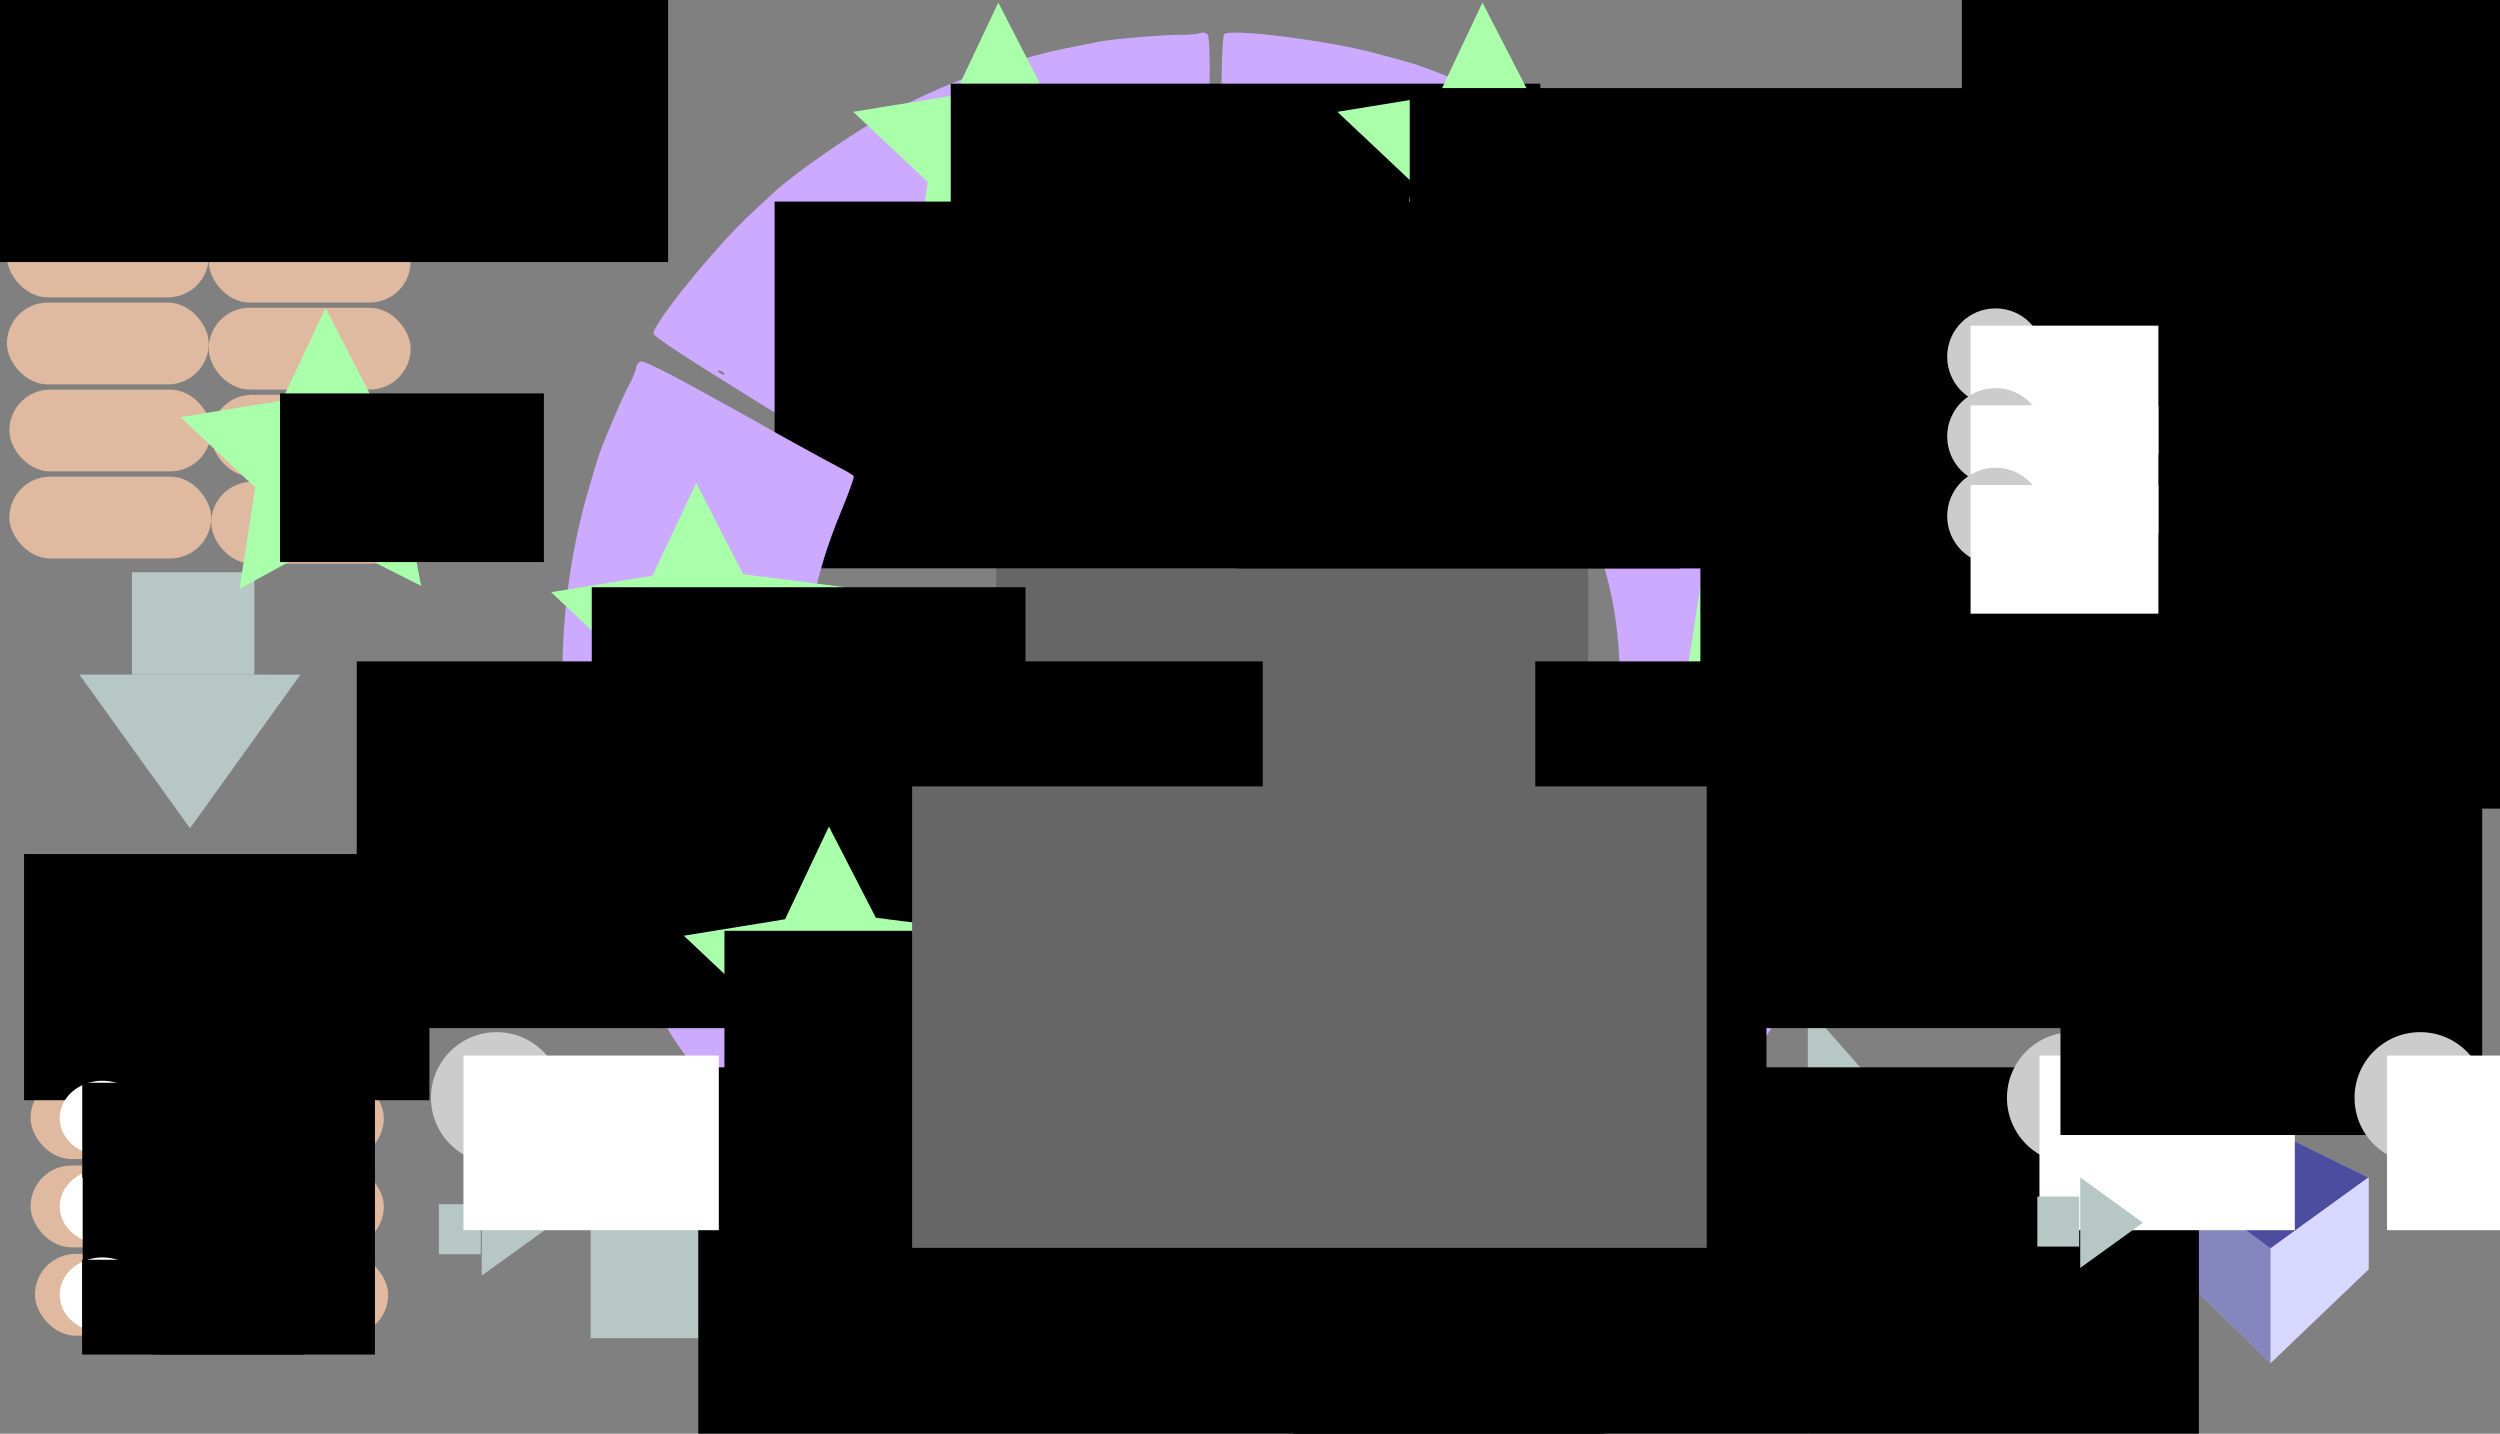 <?xml version="1.0" encoding="UTF-8" standalone="no"?>
<!-- Created with Inkscape (http://www.inkscape.org/) -->

<svg
   xmlns:dc="http://purl.org/dc/elements/1.1/"
   xmlns:cc="http://creativecommons.org/ns#"
   xmlns:rdf="http://www.w3.org/1999/02/22-rdf-syntax-ns#"
   xmlns:svg="http://www.w3.org/2000/svg"
   xmlns="http://www.w3.org/2000/svg"
   xmlns:sodipodi="http://sodipodi.sourceforge.net/DTD/sodipodi-0.dtd"
   xmlns:inkscape="http://www.inkscape.org/namespaces/inkscape"
   width="62.03mm"
   height="35.572mm"
   viewBox="0 0 62.03 35.572"
   version="1.1"
   id="svg8"
   inkscape:version="0.92.1 r15371"
   sodipodi:docname="scrum.svg">
  <rect x="0" y="0" width="62.03" height="35.572" fill="#808080" stroke="none"/>
  <defs
     id="defs2">
    <inkscape:perspective
       sodipodi:type="inkscape:persp3d"
       inkscape:vp_x="44.309981 : 10.641286 : 1"
       inkscape:vp_y="0 : 99.134421 : 0"
       inkscape:vp_z="68.591372 : 10.641286 : 1"
       inkscape:persp3d-origin="56.450676 : 5.7341321 : 1"
       id="perspective4618" />
    <inkscape:perspective
       sodipodi:type="inkscape:persp3d"
       inkscape:vp_x="8.3185576 : 111.8665 : 1"
       inkscape:vp_y="0 : 898.9771 : 0"
       inkscape:vp_z="197.10376 : 111.8665 : 1"
       inkscape:persp3d-origin="102.71117 : 67.367118 : 1"
       id="perspective4618-7" />
  </defs>
  <sodipodi:namedview
     id="base"
     pagecolor="#ffffff"
     bordercolor="#666666"
     borderopacity="1.0"
     inkscape:pageopacity="0.0"
     inkscape:pageshadow="2"
     inkscape:zoom="1.4"
     inkscape:cx="150.78741"
     inkscape:cy="68.543681"
     inkscape:document-units="mm"
     inkscape:current-layer="g6847"
     showgrid="false"
     inkscape:window-width="1366"
     inkscape:window-height="744"
     inkscape:window-x="0"
     inkscape:window-y="0"
     inkscape:window-maximized="1"
     fit-margin-top="0"
     fit-margin-left="0"
     fit-margin-right="0"
     fit-margin-bottom="0" />
  <g
     inkscape:label="Layer 1"
     inkscape:groupmode="layer"
     id="layer1"
     transform="translate(-9.051,-126.28)">
    <g
       id="g5441-1"
       transform="rotate(90,74.895,116.772)" />
    <flowRoot
       xml:space="preserve"
       id="flowRoot5925"
       style="font-style:normal;font-weight:normal;font-size:20px;line-height:1.25;font-family:sans-serif;letter-spacing:0px;word-spacing:0px;fill:#000000;fill-opacity:1;stroke:none"
       transform="scale(0.265)"><flowRegion
         id="flowRegion5927"><rect
           id="rect5929"
           width="29.286"
           height="44.286"
           x="748.571"
           y="522.52" /></flowRegion><flowPara
         id="flowPara5931"></flowPara></flowRoot>    <g
       aria-label="5"
       transform="matrix(0.123,0,0,0.123,28.177,86.72)"
       style="font-style:normal;font-weight:normal;font-size:20px;line-height:1.25;font-family:sans-serif;letter-spacing:0px;word-spacing:0px;fill:#000000;fill-opacity:1;stroke:none"
       id="flowRoot5963-0-3" />
    <g
       id="g6847"
       transform="translate(-55.94,7.182)">
      <circle
         style="opacity:1;vector-effect:none;fill:#808080;fill-opacity:1;stroke:none;stroke-width:0.212;stroke-linecap:butt;stroke-linejoin:miter;stroke-miterlimit:4;stroke-dasharray:none;stroke-dashoffset:0;stroke-opacity:1"
         id="path8176"
         cx="86.793"
         cy="159.842"
         r="0" />
      <g
         id="g8243-8"
         transform="matrix(1,0,0,0.989,25.655,-10.651)" />
      <g
         id="g9114"
         transform="matrix(1.086,0,0,1.086,-5.591,-10.246)">
        <path
           style="opacity:1;fill:#ccaaff;fill-opacity:1;stroke:none;stroke-width:0.263;stroke-linecap:square;stroke-linejoin:miter;stroke-miterlimit:4;stroke-dasharray:none;stroke-dashoffset:0;stroke-opacity:0.941"
           d="m 100.175,129.256 c -1.024,-1.36 -1.928,-2.127 -3.325,-2.822 -1.04,-0.517 -2.208,-0.849 -3.403,-0.968 l -0.557,-0.055 v -2.728 c 0,-1.824 0.024,-2.753 0.074,-2.802 0.14,-0.14 2.478,0.16 3.511,0.452 0.211,0.059 0.499,0.138 0.642,0.175 0.443,0.114 1.549,0.569 2.351,0.969 1.494,0.743 2.984,1.874 4.169,3.165 0.138,0.15 0.303,0.328 0.367,0.394 0.191,0.2 0.926,1.192 1.104,1.49 0.091,0.153 0.212,0.313 0.267,0.355 0.056,0.042 0.084,0.121 0.064,0.174 -0.021,0.053 -0.457,0.345 -0.968,0.647 -0.512,0.302 -1.04,0.615 -1.174,0.696 -0.134,0.08 -0.329,0.193 -0.432,0.251 -0.346,0.192 -1.478,0.861 -1.791,1.058 -0.17,0.107 -0.332,0.195 -0.361,0.195 -0.028,0 -0.269,-0.29 -0.536,-0.644 z m -7.134,-7.652 c -0.022,-0.056 -0.039,-0.039 -0.042,0.042 -0.003,0.073 0.013,0.114 0.037,0.091 0.023,-0.023 0.026,-0.083 0.005,-0.133 z"
           id="path4505"
           inkscape:connector-curvature="0" />
        <path
           style="opacity:1;fill:#ccaaff;fill-opacity:1;stroke:none;stroke-width:0.263;stroke-linecap:square;stroke-linejoin:miter;stroke-miterlimit:4;stroke-dasharray:none;stroke-dashoffset:0;stroke-opacity:0.941"
           d="m 105.409,141.853 c -0.169,-0.098 -0.661,-0.391 -2.392,-1.427 -0.67,-0.401 -1.359,-0.806 -1.531,-0.901 -0.172,-0.095 -0.367,-0.235 -0.433,-0.311 -0.115,-0.132 -0.111,-0.156 0.078,-0.533 0.992,-1.976 1.154,-4.911 0.386,-7.002 -0.1,-0.271 -0.272,-0.699 -0.384,-0.95 -0.112,-0.252 -0.203,-0.478 -0.203,-0.503 0,-0.025 0.086,-0.094 0.191,-0.153 0.105,-0.06 0.285,-0.168 0.4,-0.241 0.115,-0.073 0.365,-0.218 0.557,-0.323 0.191,-0.105 0.411,-0.225 0.487,-0.267 0.077,-0.042 0.311,-0.188 0.522,-0.324 0.211,-0.136 0.555,-0.342 0.766,-0.458 0.447,-0.246 1.133,-0.661 1.183,-0.716 0.081,-0.09 0.483,-0.282 0.589,-0.282 0.079,0 0.245,0.275 0.529,0.873 0.228,0.48 0.414,0.913 0.414,0.963 0,0.05 0.021,0.111 0.046,0.136 0.073,0.073 0.294,0.734 0.411,1.23 0.113,0.48 0.14,0.588 0.245,0.974 0.358,1.322 0.354,4.852 -0.008,6.16 -0.042,0.153 -0.104,0.388 -0.137,0.522 -0.138,0.556 -0.365,1.319 -0.519,1.74 -0.21,0.576 -0.879,1.879 -0.963,1.878 -0.046,-5.6e-4 -0.151,-0.04 -0.232,-0.087 z"
           id="path4507"
           inkscape:connector-curvature="0" />
        <g
           sodipodi:type="inkscape:box3d"
           id="g8592"
           style="opacity:1;vector-effect:none;fill:#f9f9f9;fill-opacity:1;stroke:#999999;stroke-width:0.466;stroke-linecap:butt;stroke-linejoin:miter;stroke-miterlimit:4;stroke-dasharray:none;stroke-dashoffset:0;stroke-opacity:1"
           inkscape:perspectiveID="#perspective4618"
           inkscape:corner0="0.28730585 : -0.040791562 : 0 : 1"
           inkscape:corner7="0.0094568105 : -0.069772654 : 0.25 : 1">
          <path
             sodipodi:type="inkscape:box3dside"
             id="path8594"
             style="fill:#353564;fill-rule:evenodd;stroke:none;stroke-width:0.018;stroke-linejoin:round"
             inkscape:box3dsidetype="6"
             d="m 114.475,145.862 v 2.055 l 2.224,-1.375 v -1.721 z"
             points="114.475,147.917 116.699,146.542 116.699,144.821 114.475,145.862 " />
          <path
             sodipodi:type="inkscape:box3dside"
             id="path8602"
             style="fill:#afafde;fill-rule:evenodd;stroke:none;stroke-width:0.018;stroke-linejoin:round"
             inkscape:box3dsidetype="13"
             d="m 114.475,147.917 2.39,2.328 2.24,-2.141 -2.406,-1.562 z"
             points="116.866,150.245 119.105,148.104 116.699,146.542 114.475,147.917 " />
          <path
             sodipodi:type="inkscape:box3dside"
             id="path8604"
             style="fill:#e9e9ff;fill-rule:evenodd;stroke:none;stroke-width:0.018;stroke-linejoin:round"
             inkscape:box3dsidetype="11"
             d="m 116.699,144.821 2.406,1.183 v 2.1 l -2.406,-1.562 z"
             points="119.105,146.004 119.105,148.104 116.699,146.542 116.699,144.821 " />
          <path
             sodipodi:type="inkscape:box3dside"
             id="path8596"
             style="fill:#4d4d9f;fill-rule:evenodd;stroke:none;stroke-width:0.018;stroke-linejoin:round"
             inkscape:box3dsidetype="5"
             d="m 114.475,145.862 2.39,1.762 2.24,-1.621 -2.406,-1.183 z"
             points="116.866,147.625 119.105,146.004 116.699,144.821 114.475,145.862 " />
          <path
             sodipodi:type="inkscape:box3dside"
             id="path8600"
             style="fill:#d7d7ff;fill-rule:evenodd;stroke:none;stroke-width:0.018;stroke-linejoin:round"
             inkscape:box3dsidetype="14"
             d="m 116.866,147.625 v 2.621 l 2.24,-2.141 v -2.1 z"
             points="116.866,150.245 119.105,148.104 119.105,146.004 116.866,147.625 " />
          <path
             sodipodi:type="inkscape:box3dside"
             id="path8598"
             style="fill:#8686bf;fill-rule:evenodd;stroke:none;stroke-width:0.018;stroke-linejoin:round"
             inkscape:box3dsidetype="3"
             d="m 114.475,145.862 2.39,1.762 v 2.621 l -2.39,-2.328 z"
             points="116.866,147.625 116.866,150.245 114.475,147.917 114.475,145.862 " />
        </g>
        <rect
           style="opacity:1;fill:#b7c8c4;fill-opacity:1;stroke:none;stroke-width:0.492;stroke-linecap:square;stroke-linejoin:miter;stroke-miterlimit:4;stroke-dasharray:none;stroke-dashoffset:0;stroke-opacity:0.941"
           id="rect5128"
           width="27.861"
           height="5.414"
           x="78.487"
           y="144.261"
           ry="0" />
        <path
           sodipodi:type="star"
           style="opacity:1;fill:#b7c8c4;fill-opacity:1;stroke:none;stroke-width:1;stroke-linecap:square;stroke-linejoin:miter;stroke-miterlimit:4;stroke-dasharray:none;stroke-dashoffset:0;stroke-opacity:0.941"
           id="path5130"
           sodipodi:sides="3"
           sodipodi:cx="46.491074"
           sodipodi:cy="135.98215"
           sodipodi:r1="7.4476657"
           sodipodi:r2="3.7238328"
           sodipodi:arg1="1.0471976"
           sodipodi:arg2="2.0943952"
           inkscape:flatsided="true"
           inkscape:rounded="0"
           inkscape:randomized="0"
           d="m 50.215,142.432 -11.171,-6.45 11.171,-6.45 z"
           inkscape:transform-center-x="-2.7422906"
           inkscape:transform-center-y="2.2998458"
           transform="matrix(0.193,0.656,-0.334,0.379,144.178,64.978)" />
        <path
           style="opacity:1;fill:#ccaaff;fill-opacity:1;stroke:none;stroke-width:0.263;stroke-linecap:square;stroke-linejoin:miter;stroke-miterlimit:4;stroke-dasharray:none;stroke-dashoffset:0;stroke-opacity:0.941"
           d="m 93.746,143.649 c 1.695,-0.156 2.823,-0.521 4.149,-1.344 0.987,-0.612 1.884,-1.431 2.614,-2.385 l 0.34,-0.444 2.32,1.435 c 1.551,0.959 2.328,1.469 2.344,1.536 0.045,0.193 -1.439,2.023 -2.231,2.748 -0.161,0.148 -0.38,0.352 -0.486,0.454 -0.33,0.317 -1.299,1.017 -2.06,1.49 -1.417,0.88 -3.163,1.552 -4.885,1.881 -0.2,0.038 -0.438,0.085 -0.528,0.104 -0.27,0.058 -1.501,0.161 -1.848,0.155 -0.178,-0.003 -0.378,0.015 -0.443,0.04 -0.065,0.025 -0.147,0.008 -0.181,-0.037 -0.034,-0.046 -0.053,-0.569 -0.041,-1.164 0.012,-0.594 0.024,-1.208 0.026,-1.365 0.003,-0.156 0.009,-0.381 0.014,-0.499 0.018,-0.395 0.045,-1.71 0.042,-2.08 -0.002,-0.201 0.009,-0.385 0.024,-0.409 0.015,-0.024 0.388,-0.077 0.829,-0.117 z m 10.26,-2.042 c 0.059,0.01 0.053,-0.012 -0.014,-0.058 -0.061,-0.041 -0.104,-0.049 -0.097,-0.017 0.007,0.032 0.057,0.066 0.111,0.075 z"
           id="path4505-3"
           inkscape:connector-curvature="0" />
        <path
           inkscape:transform-center-x="-1.1010086"
           inkscape:transform-center-y="-2.197779"
           transform="matrix(0.127,0.054,-0.054,0.127,113.817,66.741)"
           d="m 148.577,558.164 -16.947,-1.106 -10.518,13.334 -4.186,-16.46 -15.932,-5.883 14.361,-9.067 0.672,-16.97 13.061,10.856 16.347,-4.605 -6.288,15.776 z"
           inkscape:randomized="0"
           inkscape:rounded="0"
           inkscape:flatsided="false"
           sodipodi:arg2="1.1519173"
           sodipodi:arg1="0.52359878"
           sodipodi:r2="12.78751"
           sodipodi:r1="25.57502"
           sodipodi:cy="545.37683"
           sodipodi:cx="126.42857"
           sodipodi:sides="5"
           id="path5389-7-6"
           style="opacity:1;fill:#aaffaa;fill-opacity:1;stroke:none;stroke-width:3.78;stroke-linecap:square;stroke-linejoin:miter;stroke-miterlimit:4;stroke-dasharray:none;stroke-dashoffset:0;stroke-opacity:0.941"
           sodipodi:type="star" />
        <flowRoot
           transform="matrix(0.087,0,0,0.087,89.753,86.413)"
           style="font-style:normal;font-weight:normal;font-size:20px;line-height:1.25;font-family:sans-serif;letter-spacing:0px;word-spacing:0px;fill:#000000;fill-opacity:1;stroke:none"
           id="flowRoot5391-6-3"
           xml:space="preserve"><flowRegion
             id="flowRegion5393-7-9"><rect
               y="630.377"
               x="110"
               height="44.286"
               width="69.286"
               id="rect5395-3-4" /></flowRegion><flowPara
             id="flowPara5397-6-8">ART</flowPara></flowRoot>        <path
           inkscape:transform-center-x="-1.1010086"
           inkscape:transform-center-y="-2.197779"
           transform="matrix(0.127,0.054,-0.054,0.127,110.796,71.079)"
           d="m 148.577,558.164 -16.947,-1.106 -10.518,13.334 -4.186,-16.46 -15.932,-5.883 14.361,-9.067 0.672,-16.97 13.061,10.856 16.347,-4.605 -6.288,15.776 z"
           inkscape:randomized="0"
           inkscape:rounded="0"
           inkscape:flatsided="false"
           sodipodi:arg2="1.1519173"
           sodipodi:arg1="0.52359878"
           sodipodi:r2="12.78751"
           sodipodi:r1="25.57502"
           sodipodi:cy="545.37683"
           sodipodi:cx="126.42857"
           sodipodi:sides="5"
           id="path5389-7"
           style="opacity:1;fill:#aaffaa;fill-opacity:1;stroke:none;stroke-width:3.78;stroke-linecap:square;stroke-linejoin:miter;stroke-miterlimit:4;stroke-dasharray:none;stroke-dashoffset:0;stroke-opacity:0.941"
           sodipodi:type="star" />
        <flowRoot
           transform="matrix(0.087,0,0,0.087,86.731,90.751)"
           style="font-style:normal;font-weight:normal;font-size:20px;line-height:1.25;font-family:sans-serif;letter-spacing:0px;word-spacing:0px;fill:#000000;fill-opacity:1;stroke:none"
           id="flowRoot5391-6"
           xml:space="preserve"><flowRegion
             id="flowRegion5393-7"><rect
               y="630.377"
               x="110"
               height="44.286"
               width="69.286"
               id="rect5395-3" /></flowRegion><flowPara
             id="flowPara5397-6">PM</flowPara></flowRoot>        <path
           style="opacity:1;fill:#ccaaff;fill-opacity:1;stroke:none;stroke-width:0.263;stroke-linecap:square;stroke-linejoin:miter;stroke-miterlimit:4;stroke-dasharray:none;stroke-dashoffset:0;stroke-opacity:0.941"
           d="m 85.25,140 c 1.015,1.367 1.913,2.141 3.306,2.845 1.036,0.524 2.202,0.865 3.397,0.992 l 0.556,0.059 -0.019,2.728 c -0.013,1.824 -0.043,2.753 -0.093,2.801 -0.141,0.139 -2.476,-0.177 -3.508,-0.476 -0.21,-0.061 -0.498,-0.141 -0.64,-0.179 -0.442,-0.117 -1.545,-0.58 -2.344,-0.985 -1.488,-0.753 -2.971,-1.895 -4.147,-3.194 -0.137,-0.151 -0.301,-0.33 -0.364,-0.397 -0.19,-0.201 -0.918,-1.198 -1.094,-1.498 -0.09,-0.154 -0.209,-0.315 -0.265,-0.357 -0.055,-0.043 -0.083,-0.121 -0.062,-0.174 0.021,-0.053 0.459,-0.341 0.973,-0.64 0.514,-0.299 1.044,-0.608 1.179,-0.687 0.135,-0.079 0.33,-0.191 0.434,-0.248 0.347,-0.19 1.484,-0.851 1.798,-1.046 0.171,-0.106 0.334,-0.193 0.362,-0.192 0.028,-5e-5 0.267,0.292 0.531,0.648 z m 7.081,7.701 c 0.022,0.056 0.038,0.039 0.042,-0.042 0.004,-0.073 -0.013,-0.115 -0.036,-0.092 -0.023,0.023 -0.026,0.083 -0.006,0.133 z"
           id="path4505-3-6"
           inkscape:connector-curvature="0" />
        <flowRoot
           xml:space="preserve"
           id="flowRoot4582-7"
           style="font-style:normal;font-weight:normal;font-size:20px;line-height:1.25;font-family:sans-serif;letter-spacing:0px;word-spacing:0px;opacity:1;fill:#666666;fill-opacity:1;stroke:none"
           transform="matrix(0.138,0,0,0.138,31.667,53.365)"><flowRegion
             id="flowRegion4584-5"
             style="fill:#666666;stroke:none"><rect
               id="rect4586-3"
               width="97.981"
               height="100.687"
               x="406.429"
               y="550.377"
               style="fill:#666666;stroke:none" /></flowRegion><flowPara
             id="flowPara5254">SPRINT</flowPara></flowRoot>        <rect
           style="opacity:0.75;fill:#ffccaa;fill-opacity:1;stroke:none;stroke-width:0.521;stroke-linecap:square;stroke-linejoin:miter;stroke-miterlimit:4;stroke-dasharray:none;stroke-dashoffset:0;stroke-opacity:0.941"
           id="rect4742"
           width="8.071"
           height="1.87"
           x="65.691"
           y="143.712"
           ry="0.935" />
        <rect
           style="opacity:0.75;fill:#ffccaa;fill-opacity:1;stroke:none;stroke-width:0.521;stroke-linecap:square;stroke-linejoin:miter;stroke-miterlimit:4;stroke-dasharray:none;stroke-dashoffset:0;stroke-opacity:0.941"
           id="rect4742-9"
           width="8.071"
           height="1.87"
           x="65.691"
           y="145.73"
           ry="0.935" />
        <rect
           style="opacity:0.75;fill:#ffccaa;fill-opacity:1;stroke:none;stroke-width:0.521;stroke-linecap:square;stroke-linejoin:miter;stroke-miterlimit:4;stroke-dasharray:none;stroke-dashoffset:0;stroke-opacity:0.941"
           id="rect4742-9-2"
           width="8.071"
           height="1.87"
           x="65.79"
           y="147.748"
           ry="0.935" />
        <rect
           style="opacity:0.75;fill:#ffccaa;fill-opacity:1;stroke:none;stroke-width:0.394;stroke-linecap:square;stroke-linejoin:miter;stroke-miterlimit:4;stroke-dasharray:none;stroke-dashoffset:0;stroke-opacity:0.941"
           id="rect4742-2"
           width="4.612"
           height="1.87"
           x="65.206"
           y="129.991"
           ry="0.935" />
        <rect
           style="opacity:0.75;fill:#ffccaa;fill-opacity:1;stroke:none;stroke-width:0.394;stroke-linecap:square;stroke-linejoin:miter;stroke-miterlimit:4;stroke-dasharray:none;stroke-dashoffset:0;stroke-opacity:0.941"
           id="rect4742-2-7"
           width="4.612"
           height="1.87"
           x="65.15"
           y="124.026"
           ry="0.935" />
        <rect
           style="opacity:0.75;fill:#ffccaa;fill-opacity:1;stroke:none;stroke-width:0.394;stroke-linecap:square;stroke-linejoin:miter;stroke-miterlimit:4;stroke-dasharray:none;stroke-dashoffset:0;stroke-opacity:0.941"
           id="rect4742-9-8-3"
           width="4.612"
           height="1.87"
           x="65.15"
           y="126.014"
           ry="0.935" />
        <rect
           style="opacity:0.75;fill:#ffccaa;fill-opacity:1;stroke:none;stroke-width:0.394;stroke-linecap:square;stroke-linejoin:miter;stroke-miterlimit:4;stroke-dasharray:none;stroke-dashoffset:0;stroke-opacity:0.941"
           id="rect4742-9-2-9-6"
           width="4.612"
           height="1.87"
           x="65.206"
           y="128.002"
           ry="0.935" />
        <rect
           style="opacity:0.75;fill:#ffccaa;fill-opacity:1;stroke:none;stroke-width:0.394;stroke-linecap:square;stroke-linejoin:miter;stroke-miterlimit:4;stroke-dasharray:none;stroke-dashoffset:0;stroke-opacity:0.941"
           id="rect4742-2-4"
           width="4.612"
           height="1.87"
           x="69.818"
           y="130.109"
           ry="0.935" />
        <rect
           style="opacity:0.75;fill:#ffccaa;fill-opacity:1;stroke:none;stroke-width:0.394;stroke-linecap:square;stroke-linejoin:miter;stroke-miterlimit:4;stroke-dasharray:none;stroke-dashoffset:0;stroke-opacity:0.941"
           id="rect4742-2-7-4"
           width="4.612"
           height="1.87"
           x="69.762"
           y="124.144"
           ry="0.935" />
        <rect
           style="opacity:0.75;fill:#ffccaa;fill-opacity:1;stroke:none;stroke-width:0.394;stroke-linecap:square;stroke-linejoin:miter;stroke-miterlimit:4;stroke-dasharray:none;stroke-dashoffset:0;stroke-opacity:0.941"
           id="rect4742-9-8-3-5"
           width="4.612"
           height="1.87"
           x="69.762"
           y="126.132"
           ry="0.935" />
        <rect
           style="opacity:0.75;fill:#ffccaa;fill-opacity:1;stroke:none;stroke-width:0.394;stroke-linecap:square;stroke-linejoin:miter;stroke-miterlimit:4;stroke-dasharray:none;stroke-dashoffset:0;stroke-opacity:0.941"
           id="rect4742-9-2-9-6-0"
           width="4.612"
           height="1.87"
           x="69.818"
           y="128.121"
           ry="0.935" />
        <path
           style="opacity:1;fill:#ccaaff;fill-opacity:1;stroke:none;stroke-width:0.263;stroke-linecap:square;stroke-linejoin:miter;stroke-miterlimit:4;stroke-dasharray:none;stroke-dashoffset:0;stroke-opacity:0.941"
           d="m 91.692,125.528 c -1.695,0.155 -2.824,0.521 -4.15,1.343 -0.987,0.612 -1.884,1.431 -2.614,2.385 l -0.34,0.444 -2.32,-1.435 c -1.551,-0.959 -2.328,-1.469 -2.344,-1.537 -0.046,-0.193 1.44,-2.023 2.231,-2.748 0.161,-0.148 0.38,-0.352 0.486,-0.454 0.33,-0.317 1.299,-1.017 2.061,-1.49 1.417,-0.88 3.163,-1.552 4.885,-1.88 0.2,-0.038 0.438,-0.085 0.528,-0.104 0.27,-0.058 1.501,-0.161 1.848,-0.155 0.178,0.003 0.378,-0.015 0.443,-0.04 0.065,-0.025 0.147,-0.008 0.181,0.037 0.034,0.046 0.053,0.569 0.041,1.164 -0.012,0.594 -0.024,1.208 -0.026,1.365 -0.003,0.156 -0.009,0.381 -0.014,0.499 -0.019,0.395 -0.045,1.71 -0.042,2.08 0.002,0.201 -0.009,0.385 -0.024,0.409 -0.015,0.024 -0.388,0.077 -0.829,0.117 z m -10.26,2.041 c -0.059,-0.01 -0.054,0.012 0.014,0.058 0.061,0.041 0.104,0.049 0.097,0.017 -0.007,-0.032 -0.057,-0.066 -0.111,-0.075 z"
           id="path4505-36"
           inkscape:connector-curvature="0" />
        <flowRoot
           xml:space="preserve"
           id="flowRoot5012-1"
           style="font-style:normal;font-weight:normal;font-size:20px;line-height:1.25;font-family:sans-serif;letter-spacing:0px;word-spacing:0px;fill:#000000;fill-opacity:1;stroke:none"
           transform="matrix(0.138,0,0,0.138,26.517,26.43)"><flowRegion
             id="flowRegion5014-0"><rect
               id="rect5016-6"
               width="150"
               height="60.714"
               x="492.857"
               y="848.234" /></flowRegion><flowPara
             id="flowPara5018-3">DESIGN</flowPara></flowRoot>        <path
           inkscape:transform-center-x="-1.1010086"
           inkscape:transform-center-y="-2.197779"
           transform="matrix(0.127,0.054,-0.054,0.127,118.957,55.485)"
           d="m 148.577,558.164 -16.947,-1.106 -10.518,13.334 -4.186,-16.46 -15.932,-5.883 14.361,-9.067 0.672,-16.97 13.061,10.856 16.347,-4.605 -6.288,15.776 z"
           inkscape:randomized="0"
           inkscape:rounded="0"
           inkscape:flatsided="false"
           sodipodi:arg2="1.1519173"
           sodipodi:arg1="0.52359878"
           sodipodi:r2="12.78751"
           sodipodi:r1="25.57502"
           sodipodi:cy="545.37683"
           sodipodi:cx="126.42857"
           sodipodi:sides="5"
           id="path5389-9"
           style="opacity:1;fill:#aaffaa;fill-opacity:1;stroke:none;stroke-width:3.78;stroke-linecap:square;stroke-linejoin:miter;stroke-miterlimit:4;stroke-dasharray:none;stroke-dashoffset:0;stroke-opacity:0.941"
           sodipodi:type="star" />
        <flowRoot
           transform="matrix(0.087,0,0,0.087,94.272,75.157)"
           style="font-style:normal;font-weight:normal;font-size:20px;line-height:1.25;font-family:sans-serif;letter-spacing:0px;word-spacing:0px;fill:#000000;fill-opacity:1;stroke:none"
           id="flowRoot5391-5"
           xml:space="preserve"><flowRegion
             id="flowRegion5393-0"><rect
               y="630.377"
               x="110"
               height="120.828"
               width="154.833"
               id="rect5395-4" /></flowRegion><flowPara
             id="flowPara5397-8">DEV</flowPara></flowRoot>        <flowRoot
           xml:space="preserve"
           id="flowRoot5012-2"
           style="font-style:normal;font-weight:normal;font-size:20px;line-height:1.25;font-family:sans-serif;letter-spacing:0px;word-spacing:0px;fill:#000000;fill-opacity:1;stroke:none"
           transform="matrix(0.138,0,0,0.138,32.055,17.156)"><flowRegion
             id="flowRegion5014-06"><rect
               id="rect5016-1"
               width="150"
               height="60.714"
               x="492.857"
               y="848.234" /></flowRegion><flowPara
             id="flowPara5018-5">DEVELOP</flowPara></flowRoot>        <path
           inkscape:transform-center-x="-1.1010086"
           inkscape:transform-center-y="-2.197779"
           transform="matrix(0.127,0.054,-0.054,0.127,101.254,46.6)"
           d="m 148.577,558.164 -16.947,-1.106 -10.518,13.334 -4.186,-16.46 -15.932,-5.883 14.361,-9.067 0.672,-16.97 13.061,10.856 16.347,-4.605 -6.288,15.776 z"
           inkscape:randomized="0"
           inkscape:rounded="0"
           inkscape:flatsided="false"
           sodipodi:arg2="1.1519173"
           sodipodi:arg1="0.52359878"
           sodipodi:r2="12.78751"
           sodipodi:r1="25.57502"
           sodipodi:cy="545.37683"
           sodipodi:cx="126.42857"
           sodipodi:sides="5"
           id="path5389-9-1-6"
           style="opacity:1;fill:#aaffaa;fill-opacity:1;stroke:none;stroke-width:3.78;stroke-linecap:square;stroke-linejoin:miter;stroke-miterlimit:4;stroke-dasharray:none;stroke-dashoffset:0;stroke-opacity:0.941"
           sodipodi:type="star" />
        <flowRoot
           transform="matrix(0.087,0,0,0.087,77.144,66.17)"
           style="font-style:normal;font-weight:normal;font-size:20px;line-height:1.25;font-family:sans-serif;letter-spacing:0px;word-spacing:0px;fill:#000000;fill-opacity:1;stroke:none"
           id="flowRoot5391-5-7-1"
           xml:space="preserve"><flowRegion
             id="flowRegion5393-0-2-0"><rect
               y="630.377"
               x="110"
               height="120.828"
               width="154.833"
               id="rect5395-4-7-6" /></flowRegion><flowPara
             id="flowPara5397-8-2-1">QA</flowPara></flowRoot>        <flowRoot
           xml:space="preserve"
           id="flowRoot5012-5"
           style="font-style:normal;font-weight:normal;font-size:20px;line-height:1.25;font-family:sans-serif;letter-spacing:0px;word-spacing:0px;fill:#000000;fill-opacity:1;stroke:none"
           transform="matrix(0.138,0,0,0.138,14.676,6.651)"><flowRegion
             id="flowRegion5014-4"><rect
               id="rect5016-7"
               width="150"
               height="60.714"
               x="492.857"
               y="848.234" /></flowRegion><flowPara
             id="flowPara5018-6">TEST</flowPara></flowRoot>        <path
           style="opacity:1;fill:#ccaaff;fill-opacity:1;stroke:none;stroke-width:0.263;stroke-linecap:square;stroke-linejoin:miter;stroke-miterlimit:4;stroke-dasharray:none;stroke-dashoffset:0;stroke-opacity:0.941"
           d="m 84.217,130.768 c -0.65,1.574 -0.851,2.742 -0.739,4.299 0.084,1.158 0.392,2.333 0.897,3.423 l 0.236,0.508 -2.349,1.388 c -1.57,0.928 -2.383,1.379 -2.45,1.362 -0.192,-0.05 -1.122,-2.215 -1.397,-3.253 -0.056,-0.211 -0.135,-0.5 -0.176,-0.641 -0.127,-0.439 -0.297,-1.623 -0.362,-2.517 -0.12,-1.664 0.096,-3.522 0.605,-5.199 0.059,-0.195 0.128,-0.428 0.153,-0.516 0.075,-0.266 0.555,-1.404 0.721,-1.709 0.086,-0.156 0.162,-0.341 0.17,-0.411 0.008,-0.069 0.061,-0.134 0.118,-0.143 0.057,-0.009 0.529,0.218 1.05,0.505 0.521,0.287 1.059,0.583 1.196,0.657 0.137,0.075 0.333,0.185 0.436,0.245 0.342,0.2 1.493,0.834 1.822,1.004 0.179,0.092 0.337,0.187 0.351,0.211 0.014,0.024 -0.113,0.379 -0.282,0.789 z m -2.96,10.034 c -0.036,0.047 -0.014,0.053 0.058,0.015 0.065,-0.035 0.092,-0.07 0.06,-0.078 -0.032,-0.008 -0.085,0.02 -0.118,0.063 z"
           id="path4505-36-4"
           inkscape:connector-curvature="0" />
        <path
           inkscape:transform-center-x="-1.1010086"
           inkscape:transform-center-y="-2.197779"
           transform="matrix(0.127,0.054,-0.054,0.127,94.353,57.575)"
           d="m 148.577,558.164 -16.947,-1.106 -10.518,13.334 -4.186,-16.46 -15.932,-5.883 14.361,-9.067 0.672,-16.97 13.061,10.856 16.347,-4.605 -6.288,15.776 z"
           inkscape:randomized="0"
           inkscape:rounded="0"
           inkscape:flatsided="false"
           sodipodi:arg2="1.1519173"
           sodipodi:arg1="0.52359878"
           sodipodi:r2="12.78751"
           sodipodi:r1="25.57502"
           sodipodi:cy="545.37683"
           sodipodi:cx="126.42857"
           sodipodi:sides="5"
           id="path5389-9-1-6-9"
           style="opacity:1;fill:#aaffaa;fill-opacity:1;stroke:none;stroke-width:3.78;stroke-linecap:square;stroke-linejoin:miter;stroke-miterlimit:4;stroke-dasharray:none;stroke-dashoffset:0;stroke-opacity:0.941"
           sodipodi:type="star" />
        <flowRoot
           transform="matrix(0.064,0,0,0.064,71.473,92.174)"
           style="font-style:normal;font-weight:normal;font-size:20px;line-height:1.25;font-family:sans-serif;letter-spacing:0px;word-spacing:0px;fill:#000000;fill-opacity:1;stroke:none"
           id="flowRoot5391-5-7-1-4"
           xml:space="preserve"><flowRegion
             id="flowRegion5393-0-2-0-9"><rect
               y="630.377"
               x="110"
               height="120.828"
               width="154.833"
               id="rect5395-4-7-6-0" /></flowRegion><flowPara
             id="flowPara5397-8-2-1-9">DEVOPS</flowPara></flowRoot>        <flowRoot
           xml:space="preserve"
           id="flowRoot5012-5-5"
           style="font-style:normal;font-weight:normal;font-size:20px;line-height:1.25;font-family:sans-serif;letter-spacing:0px;word-spacing:0px;fill:#000000;fill-opacity:1;stroke:none"
           transform="matrix(0.138,0,0,0.138,5.129,17.156)"><flowRegion
             id="flowRegion5014-4-6"><rect
               id="rect5016-7-9"
               width="150"
               height="60.714"
               x="492.857"
               y="848.234" /></flowRegion><flowPara
             id="flowPara5018-6-3">INTEGRATE</flowPara></flowRoot>        <path
           inkscape:transform-center-x="-1.1010086"
           inkscape:transform-center-y="-2.197779"
           transform="matrix(0.127,0.054,-0.054,0.127,97.384,65.424)"
           d="m 148.577,558.164 -16.947,-1.106 -10.518,13.334 -4.186,-16.46 -15.932,-5.883 14.361,-9.067 0.672,-16.97 13.061,10.856 16.347,-4.605 -6.288,15.776 z"
           inkscape:randomized="0"
           inkscape:rounded="0"
           inkscape:flatsided="false"
           sodipodi:arg2="1.1519173"
           sodipodi:arg1="0.52359878"
           sodipodi:r2="12.78751"
           sodipodi:r1="25.57502"
           sodipodi:cy="545.37683"
           sodipodi:cx="126.42857"
           sodipodi:sides="5"
           id="path5389-9-1-6-9-2"
           style="opacity:1;fill:#aaffaa;fill-opacity:1;stroke:none;stroke-width:3.78;stroke-linecap:square;stroke-linejoin:miter;stroke-miterlimit:4;stroke-dasharray:none;stroke-dashoffset:0;stroke-opacity:0.941"
           sodipodi:type="star" />
        <flowRoot
           transform="matrix(0.064,0,0,0.064,74.504,100.023)"
           style="font-style:normal;font-weight:normal;font-size:20px;line-height:1.25;font-family:sans-serif;letter-spacing:0px;word-spacing:0px;fill:#000000;fill-opacity:1;stroke:none"
           id="flowRoot5391-5-7-1-4-9"
           xml:space="preserve"><flowRegion
             id="flowRegion5393-0-2-0-9-3"><rect
               y="630.377"
               x="110"
               height="120.828"
               width="154.833"
               id="rect5395-4-7-6-0-9" /></flowRegion><flowPara
             id="flowPara5397-8-2-1-9-0">DEVOPS</flowPara></flowRoot>        <circle
           r="1.5"
           cy="144.183"
           cx="112.346"
           id="path8195-3"
           style="opacity:1;vector-effect:none;fill:#cccccc;fill-opacity:1;stroke:none;stroke-width:0.093;stroke-linecap:butt;stroke-linejoin:miter;stroke-miterlimit:4;stroke-dasharray:none;stroke-dashoffset:0;stroke-opacity:1" />
        <flowRoot
           transform="matrix(0.121,0,0,0.114,102.427,69.197)"
           style="font-style:normal;font-weight:normal;font-size:20px;line-height:1.25;font-family:sans-serif;letter-spacing:0px;word-spacing:0px;fill:#ffffff;fill-opacity:1;stroke:none"
           id="flowRoot8178-9"
           xml:space="preserve"><flowRegion
             style="fill:#ffffff"
             id="flowRegion8180-7"><rect
               style="fill:#ffffff"
               y="649.305"
               x="75.714"
               height="35"
               width="48.214"
               id="rect8182-2" /></flowRegion><flowPara
             id="flowPara8184-5">2</flowPara></flowRoot>        <flowRoot
           xml:space="preserve"
           id="flowRoot5012-5-5-3"
           style="font-style:normal;font-weight:normal;font-size:20px;line-height:1.25;font-family:sans-serif;letter-spacing:0px;word-spacing:0px;fill:#000000;fill-opacity:1;stroke:none"
           transform="matrix(0.138,0,0,0.138,12.932,26.43)"><flowRegion
             id="flowRegion5014-4-6-0"><rect
               id="rect5016-7-9-7"
               width="150"
               height="60.714"
               x="492.857"
               y="848.234" /></flowRegion><flowPara
             id="flowPara5018-6-3-8">LAUNCH</flowPara></flowRoot>        <flowRoot
           xml:space="preserve"
           id="flowRoot4582-7-6"
           style="font-style:normal;font-weight:normal;font-size:20px;line-height:1.25;font-family:sans-serif;letter-spacing:0px;word-spacing:0px;opacity:1;fill:#666666;fill-opacity:1;stroke:none"
           transform="matrix(0.138,0,0,0.138,29.745,61.116)"><flowRegion
             id="flowRegion4584-5-8"
             style="fill:#666666;stroke:none"><rect
               id="rect4586-3-8"
               width="131.552"
               height="76.401"
               x="406.429"
               y="550.377"
               style="fill:#666666;stroke:none" /></flowRegion><flowPara
             id="flowPara5254-4">1-4 WEEKS</flowPara></flowRoot>        <flowRoot
           xml:space="preserve"
           id="flowRoot5012-5-3"
           style="font-style:normal;font-weight:normal;font-size:20px;line-height:1.25;font-family:sans-serif;letter-spacing:0px;word-spacing:0px;fill:#000000;fill-opacity:1;stroke:none"
           transform="matrix(0.103,0,0,0.103,14.043,31.467)"><flowRegion
             id="flowRegion5014-4-1"><rect
               id="rect5016-7-4"
               width="150"
               height="60.714"
               x="492.857"
               y="848.234" /></flowRegion><flowPara
             id="flowPara5309">PRODUCT</flowPara><flowPara
             id="flowPara5340">BACKLOG</flowPara></flowRoot>        <flowRoot
           xml:space="preserve"
           id="flowRoot5012-5-3-2"
           style="font-style:normal;font-weight:normal;font-size:20px;line-height:1.25;font-family:sans-serif;letter-spacing:0px;word-spacing:0px;fill:#000000;fill-opacity:1;stroke:none"
           transform="matrix(0.094,0,0,0.094,19.214,58.88)"><flowRegion
             id="flowRegion5014-4-1-0"><rect
               id="rect5016-7-4-6"
               width="98.522"
               height="59.83"
               x="492.857"
               y="848.234" /></flowRegion><flowPara
             id="flowPara5018-6-9-8"
             style="text-align:center;text-anchor:middle">SPRINT</flowPara><flowPara
             id="flowPara5309-9"
             style="text-align:center;text-anchor:middle">BACKLOG</flowPara></flowRoot>        <rect
           transform="rotate(90)"
           style="opacity:1;fill:#b7c8c4;fill-opacity:1;stroke:none;stroke-width:0.102;stroke-linecap:square;stroke-linejoin:miter;stroke-miterlimit:4;stroke-dasharray:none;stroke-dashoffset:0;stroke-opacity:0.941"
           id="rect5128-6"
           width="2.338"
           height="2.796"
           x="132.176"
           y="-70.803"
           ry="0" />
        <path
           sodipodi:type="star"
           style="opacity:1;fill:#b7c8c4;fill-opacity:1;stroke:none;stroke-width:1;stroke-linecap:square;stroke-linejoin:miter;stroke-miterlimit:4;stroke-dasharray:none;stroke-dashoffset:0;stroke-opacity:0.941"
           id="path5130-6"
           sodipodi:sides="3"
           sodipodi:cx="46.491074"
           sodipodi:cy="135.98215"
           sodipodi:r1="7.4476657"
           sodipodi:r2="3.7238328"
           sodipodi:arg1="1.0471976"
           sodipodi:arg2="2.0943952"
           inkscape:flatsided="true"
           inkscape:rounded="0"
           inkscape:randomized="0"
           d="m 50.215,142.432 -11.171,-6.45 11.171,-6.45 z"
           inkscape:transform-center-x="-3.890476"
           inkscape:transform-center-y="2.2998458"
           transform="matrix(-0.339,0.157,-0.196,-0.272,111.745,165.372)" />
        <path
           inkscape:transform-center-x="-1.1010086"
           inkscape:transform-center-y="-2.197779"
           transform="matrix(0.127,0.054,-0.054,0.127,85.885,53.576)"
           d="m 148.577,558.164 -16.947,-1.106 -10.518,13.334 -4.186,-16.46 -15.932,-5.883 14.361,-9.067 0.672,-16.97 13.061,10.856 16.347,-4.605 -6.288,15.776 z"
           inkscape:randomized="0"
           inkscape:rounded="0"
           inkscape:flatsided="false"
           sodipodi:arg2="1.1519173"
           sodipodi:arg1="0.52359878"
           sodipodi:r2="12.78751"
           sodipodi:r1="25.57502"
           sodipodi:cy="545.37683"
           sodipodi:cx="126.42857"
           sodipodi:sides="5"
           id="path5389"
           style="opacity:1;fill:#aaffaa;fill-opacity:1;stroke:none;stroke-width:3.78;stroke-linecap:square;stroke-linejoin:miter;stroke-miterlimit:4;stroke-dasharray:none;stroke-dashoffset:0;stroke-opacity:0.941"
           sodipodi:type="star" />
        <flowRoot
           transform="matrix(0.087,0,0,0.087,61.821,73.247)"
           style="font-style:normal;font-weight:normal;font-size:20px;line-height:1.25;font-family:sans-serif;letter-spacing:0px;word-spacing:0px;fill:#000000;fill-opacity:1;stroke:none"
           id="flowRoot5391"
           xml:space="preserve"><flowRegion
             id="flowRegion5393"><rect
               y="630.377"
               x="110"
               height="44.286"
               width="69.286"
               id="rect5395" /></flowRegion><flowPara
             id="flowPara5397">PM</flowPara></flowRoot>        <path
           inkscape:transform-center-x="-1.1010086"
           inkscape:transform-center-y="-2.197779"
           transform="matrix(0.127,0.054,-0.054,0.127,112.316,46.6)"
           d="m 148.577,558.164 -16.947,-1.106 -10.518,13.334 -4.186,-16.46 -15.932,-5.883 14.361,-9.067 0.672,-16.97 13.061,10.856 16.347,-4.605 -6.288,15.776 z"
           inkscape:randomized="0"
           inkscape:rounded="0"
           inkscape:flatsided="false"
           sodipodi:arg2="1.1519173"
           sodipodi:arg1="0.52359878"
           sodipodi:r2="12.78751"
           sodipodi:r1="25.57502"
           sodipodi:cy="545.37683"
           sodipodi:cx="126.42857"
           sodipodi:sides="5"
           id="path5389-9-1"
           style="opacity:1;fill:#aaffaa;fill-opacity:1;stroke:none;stroke-width:3.78;stroke-linecap:square;stroke-linejoin:miter;stroke-miterlimit:4;stroke-dasharray:none;stroke-dashoffset:0;stroke-opacity:0.941"
           sodipodi:type="star" />
        <flowRoot
           transform="matrix(0.087,0,0,0.087,87.631,66.271)"
           style="font-style:normal;font-weight:normal;font-size:20px;line-height:1.25;font-family:sans-serif;letter-spacing:0px;word-spacing:0px;fill:#000000;fill-opacity:1;stroke:none"
           id="flowRoot5391-5-7"
           xml:space="preserve"><flowRegion
             id="flowRegion5393-0-2"><rect
               y="630.377"
               x="110"
               height="120.828"
               width="154.833"
               id="rect5395-4-7" /></flowRegion><flowPara
             id="flowPara5397-8-2">DEV</flowPara></flowRoot>        <flowRoot
           xml:space="preserve"
           id="flowRoot5012"
           style="font-style:normal;font-weight:normal;font-size:20px;line-height:1.25;font-family:sans-serif;letter-spacing:0px;word-spacing:0px;fill:#000000;fill-opacity:1;stroke:none"
           transform="matrix(0.138,0,0,0.138,25.256,6.653)"><flowRegion
             id="flowRegion5014"><rect
               id="rect5016"
               width="150"
               height="60.714"
               x="492.857"
               y="848.234" /></flowRegion><flowPara
             id="flowPara5018">REVIEW</flowPara></flowRoot>        <flowRoot
           xml:space="preserve"
           id="flowRoot5871"
           style="font-style:normal;font-weight:normal;font-size:20px;line-height:1.25;font-family:sans-serif;letter-spacing:0px;word-spacing:0px;fill:#000000;fill-opacity:1;stroke:none"
           transform="matrix(0.067,0,0,0.067,71.968,103.089)"><flowRegion
             id="flowRegion5873"><rect
               id="rect5875"
               width="143.813"
               height="116.168"
               x="598.515"
               y="509.862" /></flowRegion><flowPara
             id="flowPara5877"
             style="text-align:center;text-anchor:middle">CONTINUOSLY DELIVERED PRODUCT</flowPara></flowRoot>        <flowRoot
           xml:space="preserve"
           id="flowRoot5909"
           style="font-style:normal;font-weight:normal;font-size:20px;line-height:1.25;font-family:sans-serif;letter-spacing:0px;word-spacing:0px;fill:#000000;fill-opacity:1;stroke:none"
           transform="matrix(0.075,0,0,0.075,68.003,84.278)"><flowRegion
             id="flowRegion5911"><rect
               id="rect5913"
               width="211.475"
               height="247.4"
               x="557.5"
               y="463.234" /></flowRegion><flowPara
             id="flowPara5921"
             style="font-style:normal;text-align:start;text-anchor:start;fill:#808080">MEETINGS</flowPara><flowPara
             style="text-align:start;text-anchor:start"
             id="flowPara5959">DAILY:</flowPara><flowPara
             style="text-align:start;text-anchor:start"
             id="flowPara5961">stand-ups</flowPara><flowPara
             id="flowPara5949"
             style="text-align:start;text-anchor:start">SPRINT:</flowPara><flowPara
             id="flowPara5955"
             style="text-align:start;text-anchor:start">(1) planning</flowPara><flowPara
             id="flowPara8174"
             style="text-align:start;text-anchor:start">(2) review</flowPara><flowPara
             id="flowPara5953"
             style="text-align:start;text-anchor:start">(3) retrospective </flowPara><flowPara
             id="flowPara5923"
             style="text-align:start;text-anchor:start" /><flowPara
             id="flowPara5937"
             style="text-align:start;text-anchor:start" /></flowRoot>        <flowRoot
           xml:space="preserve"
           id="flowRoot5963"
           style="font-style:normal;font-weight:normal;font-size:20px;line-height:1.25;font-family:sans-serif;letter-spacing:0px;word-spacing:0px;fill:#000000;fill-opacity:1;stroke:none"
           transform="matrix(0.064,0,0,0.064,47.505,98.707)"><flowRegion
             id="flowRegion5965"><rect
               id="rect5967"
               width="79.297"
               height="33.84"
               x="327.794"
               y="705.327" /></flowRegion><flowPara
             id="flowPara5969">STORY</flowPara></flowRoot>        <flowRoot
           xml:space="preserve"
           id="flowRoot5963-1"
           style="font-style:normal;font-weight:normal;font-size:20px;line-height:1.25;font-family:sans-serif;letter-spacing:0px;word-spacing:0px;fill:#000000;fill-opacity:1;stroke:none"
           transform="matrix(0.064,0,0,0.064,47.505,100.725)"><flowRegion
             id="flowRegion5965-1"><rect
               id="rect5967-5"
               width="79.297"
               height="33.84"
               x="327.794"
               y="705.327" /></flowRegion><flowPara
             id="flowPara5969-9">STORY</flowPara></flowRoot>        <flowRoot
           xml:space="preserve"
           id="flowRoot5963-1-8"
           style="font-style:normal;font-weight:normal;font-size:20px;line-height:1.25;font-family:sans-serif;letter-spacing:0px;word-spacing:0px;fill:#000000;fill-opacity:1;stroke:none"
           transform="matrix(0.064,0,0,0.064,47.505,102.742)"><flowRegion
             id="flowRegion5965-1-4"><rect
               id="rect5967-5-8"
               width="79.297"
               height="33.84"
               x="327.794"
               y="705.327" /></flowRegion><flowPara
             id="flowPara5969-9-1">STORY</flowPara></flowRoot>        <path
           style="opacity:1;fill:#ffffff;fill-opacity:1;stroke:none;stroke-width:0.521;stroke-linecap:square;stroke-linejoin:miter;stroke-miterlimit:4;stroke-dasharray:none;stroke-dashoffset:0;stroke-opacity:0.941"
           d="m 68.313,144.647 a 0.978,0.853 0 0 1 -0.978,0.853 0.978,0.853 0 0 1 -0.978,-0.853 0.978,0.853 0 0 1 0.978,-0.853 0.978,0.853 0 0 1 0.978,0.853 z"
           id="path6043"
           inkscape:connector-curvature="0" />
        <path
           inkscape:connector-curvature="0"
           style="opacity:1;fill:#ffffff;fill-opacity:1;stroke:none;stroke-width:0.521;stroke-linecap:square;stroke-linejoin:miter;stroke-miterlimit:4;stroke-dasharray:none;stroke-dashoffset:0;stroke-opacity:0.941"
           d="m 68.313,146.665 a 0.978,0.853 0 0 1 -0.978,0.853 0.978,0.853 0 0 1 -0.978,-0.853 0.978,0.853 0 0 1 0.978,-0.853 0.978,0.853 0 0 1 0.978,0.853 z"
           id="path6043-6" />
        <flowRoot
           xml:space="preserve"
           id="flowRoot5963-7"
           style="font-style:normal;font-weight:normal;font-size:20px;line-height:1.25;font-family:sans-serif;letter-spacing:0px;word-spacing:0px;fill:#000000;fill-opacity:1;stroke:none"
           transform="matrix(0.064,0,0,0.064,45.893,98.698)"><flowRegion
             id="flowRegion5965-5"><rect
               id="rect5967-9"
               width="79.297"
               height="33.84"
               x="327.794"
               y="705.327" /></flowRegion><flowPara
             id="flowPara5969-6">5</flowPara></flowRoot>        <flowRoot
           xml:space="preserve"
           id="flowRoot5963-7-2"
           style="font-style:normal;font-weight:normal;font-size:20px;line-height:1.25;font-family:sans-serif;letter-spacing:0px;word-spacing:0px;fill:#000000;fill-opacity:1;stroke:none"
           transform="matrix(0.064,0,0,0.064,45.903,100.734)"><flowRegion
             id="flowRegion5965-5-1"><rect
               id="rect5967-9-7"
               width="79.297"
               height="33.84"
               x="327.794"
               y="705.327" /></flowRegion><flowPara
             id="flowPara5969-6-8">2</flowPara></flowRoot>        <path
           inkscape:connector-curvature="0"
           style="opacity:1;fill:#ffffff;fill-opacity:1;stroke:none;stroke-width:0.521;stroke-linecap:square;stroke-linejoin:miter;stroke-miterlimit:4;stroke-dasharray:none;stroke-dashoffset:0;stroke-opacity:0.941"
           d="m 68.313,148.683 a 0.978,0.853 0 0 1 -0.978,0.853 0.978,0.853 0 0 1 -0.978,-0.853 0.978,0.853 0 0 1 0.978,-0.853 0.978,0.853 0 0 1 0.978,0.853 z"
           id="path6043-6-5" />
        <flowRoot
           xml:space="preserve"
           id="flowRoot5963-7-2-7"
           style="font-style:normal;font-weight:normal;font-size:20px;line-height:1.25;font-family:sans-serif;letter-spacing:0px;word-spacing:0px;fill:#000000;fill-opacity:1;stroke:none"
           transform="matrix(0.064,0,0,0.064,45.889,102.742)"><flowRegion
             id="flowRegion5965-5-1-4"><rect
               id="rect5967-9-7-1"
               width="79.297"
               height="33.84"
               x="327.794"
               y="705.327" /></flowRegion><flowPara
             id="flowPara5969-6-8-8">3</flowPara></flowRoot>        <rect
           style="opacity:1;fill:#b7c8c4;fill-opacity:1;stroke:none;stroke-width:0.042;stroke-linecap:square;stroke-linejoin:miter;stroke-miterlimit:4;stroke-dasharray:none;stroke-dashoffset:0;stroke-opacity:0.941"
           id="rect5128-6-6"
           width="0.956"
           height="1.143"
           x="75.02"
           y="146.614"
           ry="0" />
        <path
           sodipodi:type="star"
           style="opacity:1;fill:#b7c8c4;fill-opacity:1;stroke:none;stroke-width:1;stroke-linecap:square;stroke-linejoin:miter;stroke-miterlimit:4;stroke-dasharray:none;stroke-dashoffset:0;stroke-opacity:0.941"
           id="path5130-6-3"
           sodipodi:sides="3"
           sodipodi:cx="46.491074"
           sodipodi:cy="135.98215"
           sodipodi:r1="7.4476657"
           sodipodi:r2="3.7238328"
           sodipodi:arg1="1.0471976"
           sodipodi:arg2="2.0943952"
           inkscape:flatsided="true"
           inkscape:rounded="0"
           inkscape:randomized="0"
           d="m 50.215,142.432 -11.171,-6.45 11.171,-6.45 z"
           inkscape:transform-center-x="-3.890476"
           inkscape:transform-center-y="2.2998458"
           transform="matrix(0.064,0.139,-0.111,0.08,88.596,129.87)" />
        <circle
           r="1.5"
           cy="144.183"
           cx="76.339"
           id="path8195"
           style="opacity:1;vector-effect:none;fill:#cccccc;fill-opacity:1;stroke:none;stroke-width:0.093;stroke-linecap:butt;stroke-linejoin:miter;stroke-miterlimit:4;stroke-dasharray:none;stroke-dashoffset:0;stroke-opacity:1" />
        <flowRoot
           transform="matrix(0.121,0,0,0.114,66.42,69.197)"
           style="font-style:normal;font-weight:normal;font-size:20px;line-height:1.25;font-family:sans-serif;letter-spacing:0px;word-spacing:0px;fill:#ffffff;fill-opacity:1;stroke:none"
           id="flowRoot8178"
           xml:space="preserve"><flowRegion
             style="fill:#ffffff"
             id="flowRegion8180"><rect
               style="fill:#ffffff"
               y="649.305"
               x="75.714"
               height="35"
               width="48.214"
               id="rect8182" /></flowRegion><flowPara
             id="flowPara8184">1</flowPara></flowRoot>        <circle
           r="1.5"
           style="opacity:1;vector-effect:none;fill:#cccccc;fill-opacity:1;stroke:none;stroke-width:0.093;stroke-linecap:butt;stroke-linejoin:miter;stroke-miterlimit:4;stroke-dasharray:none;stroke-dashoffset:0;stroke-opacity:1"
           id="path8195-3-9"
           cx="120.287"
           cy="144.183" />
        <flowRoot
           xml:space="preserve"
           id="flowRoot8178-9-0"
           style="font-style:normal;font-weight:normal;font-size:20px;line-height:1.25;font-family:sans-serif;letter-spacing:0px;word-spacing:0px;fill:#ffffff;fill-opacity:1;stroke:none"
           transform="matrix(0.121,0,0,0.114,110.368,69.197)"><flowRegion
             id="flowRegion8180-7-2"
             style="fill:#ffffff"><rect
               id="rect8182-2-4"
               width="48.214"
               height="35"
               x="75.714"
               y="649.305"
               style="fill:#ffffff" /></flowRegion><flowPara
             id="flowPara8184-5-7">3</flowPara></flowRoot>        <rect
           style="opacity:1;fill:#b7c8c4;fill-opacity:1;stroke:none;stroke-width:0.042;stroke-linecap:square;stroke-linejoin:miter;stroke-miterlimit:4;stroke-dasharray:none;stroke-dashoffset:0;stroke-opacity:0.941"
           id="rect5128-6-6-8"
           width="0.956"
           height="1.143"
           x="111.54"
           y="146.439"
           ry="0" />
        <path
           sodipodi:type="star"
           style="opacity:1;fill:#b7c8c4;fill-opacity:1;stroke:none;stroke-width:1;stroke-linecap:square;stroke-linejoin:miter;stroke-miterlimit:4;stroke-dasharray:none;stroke-dashoffset:0;stroke-opacity:0.941"
           id="path5130-6-3-5"
           sodipodi:sides="3"
           sodipodi:cx="46.491074"
           sodipodi:cy="135.98215"
           sodipodi:r1="7.4476657"
           sodipodi:r2="3.7238328"
           sodipodi:arg1="1.0471976"
           sodipodi:arg2="2.0943952"
           inkscape:flatsided="true"
           inkscape:rounded="0"
           inkscape:randomized="0"
           d="m 50.215,142.432 -11.171,-6.45 11.171,-6.45 z"
           inkscape:transform-center-x="-3.890476"
           inkscape:transform-center-y="2.2998458"
           transform="matrix(0.064,0.139,-0.111,0.08,125.116,129.695)" />
        <circle
           r="1.105"
           cy="127.252"
           cx="110.585"
           id="path8195-0"
           style="opacity:1;vector-effect:none;fill:#cccccc;fill-opacity:1;stroke:none;stroke-width:0.068;stroke-linecap:butt;stroke-linejoin:miter;stroke-miterlimit:4;stroke-dasharray:none;stroke-dashoffset:0;stroke-opacity:1" />
        <flowRoot
           transform="matrix(0.089,0,0,0.084,103.276,72)"
           style="font-style:normal;font-weight:normal;font-size:20px;line-height:1.25;font-family:sans-serif;letter-spacing:0px;word-spacing:0px;fill:#ffffff;fill-opacity:1;stroke:none"
           id="flowRoot8178-8"
           xml:space="preserve"><flowRegion
             style="fill:#ffffff"
             id="flowRegion8180-76"><rect
               style="fill:#ffffff"
               y="649.305"
               x="75.714"
               height="35"
               width="48.214"
               id="rect8182-3" /></flowRegion><flowPara
             id="flowPara8184-50">1</flowPara></flowRoot>        <circle
           r="1.105"
           cy="129.073"
           cx="110.585"
           id="path8195-3-4"
           style="opacity:1;vector-effect:none;fill:#cccccc;fill-opacity:1;stroke:none;stroke-width:0.068;stroke-linecap:butt;stroke-linejoin:miter;stroke-miterlimit:4;stroke-dasharray:none;stroke-dashoffset:0;stroke-opacity:1" />
        <flowRoot
           transform="matrix(0.089,0,0,0.084,103.276,73.82)"
           style="font-style:normal;font-weight:normal;font-size:20px;line-height:1.25;font-family:sans-serif;letter-spacing:0px;word-spacing:0px;fill:#ffffff;fill-opacity:1;stroke:none"
           id="flowRoot8178-9-1"
           xml:space="preserve"><flowRegion
             style="fill:#ffffff"
             id="flowRegion8180-7-1"><rect
               style="fill:#ffffff"
               y="649.305"
               x="75.714"
               height="35"
               width="48.214"
               id="rect8182-2-3" /></flowRegion><flowPara
             id="flowPara8184-5-5">2</flowPara></flowRoot>        <circle
           r="1.105"
           style="opacity:1;vector-effect:none;fill:#cccccc;fill-opacity:1;stroke:none;stroke-width:0.068;stroke-linecap:butt;stroke-linejoin:miter;stroke-miterlimit:4;stroke-dasharray:none;stroke-dashoffset:0;stroke-opacity:1"
           id="path8195-3-9-3"
           cx="110.585"
           cy="130.893" />
        <flowRoot
           xml:space="preserve"
           id="flowRoot8178-9-0-4"
           style="font-style:normal;font-weight:normal;font-size:20px;line-height:1.25;font-family:sans-serif;letter-spacing:0px;word-spacing:0px;fill:#ffffff;fill-opacity:1;stroke:none"
           transform="matrix(0.089,0,0,0.084,103.276,75.64)"><flowRegion
             id="flowRegion8180-7-2-1"
             style="fill:#ffffff"><rect
               id="rect8182-2-4-5"
               width="48.214"
               height="35"
               x="75.714"
               y="649.305"
               style="fill:#ffffff" /></flowRegion><flowPara
             id="flowPara8184-5-7-0">3</flowPara></flowRoot>      </g>
    </g>
  </g>
</svg>
